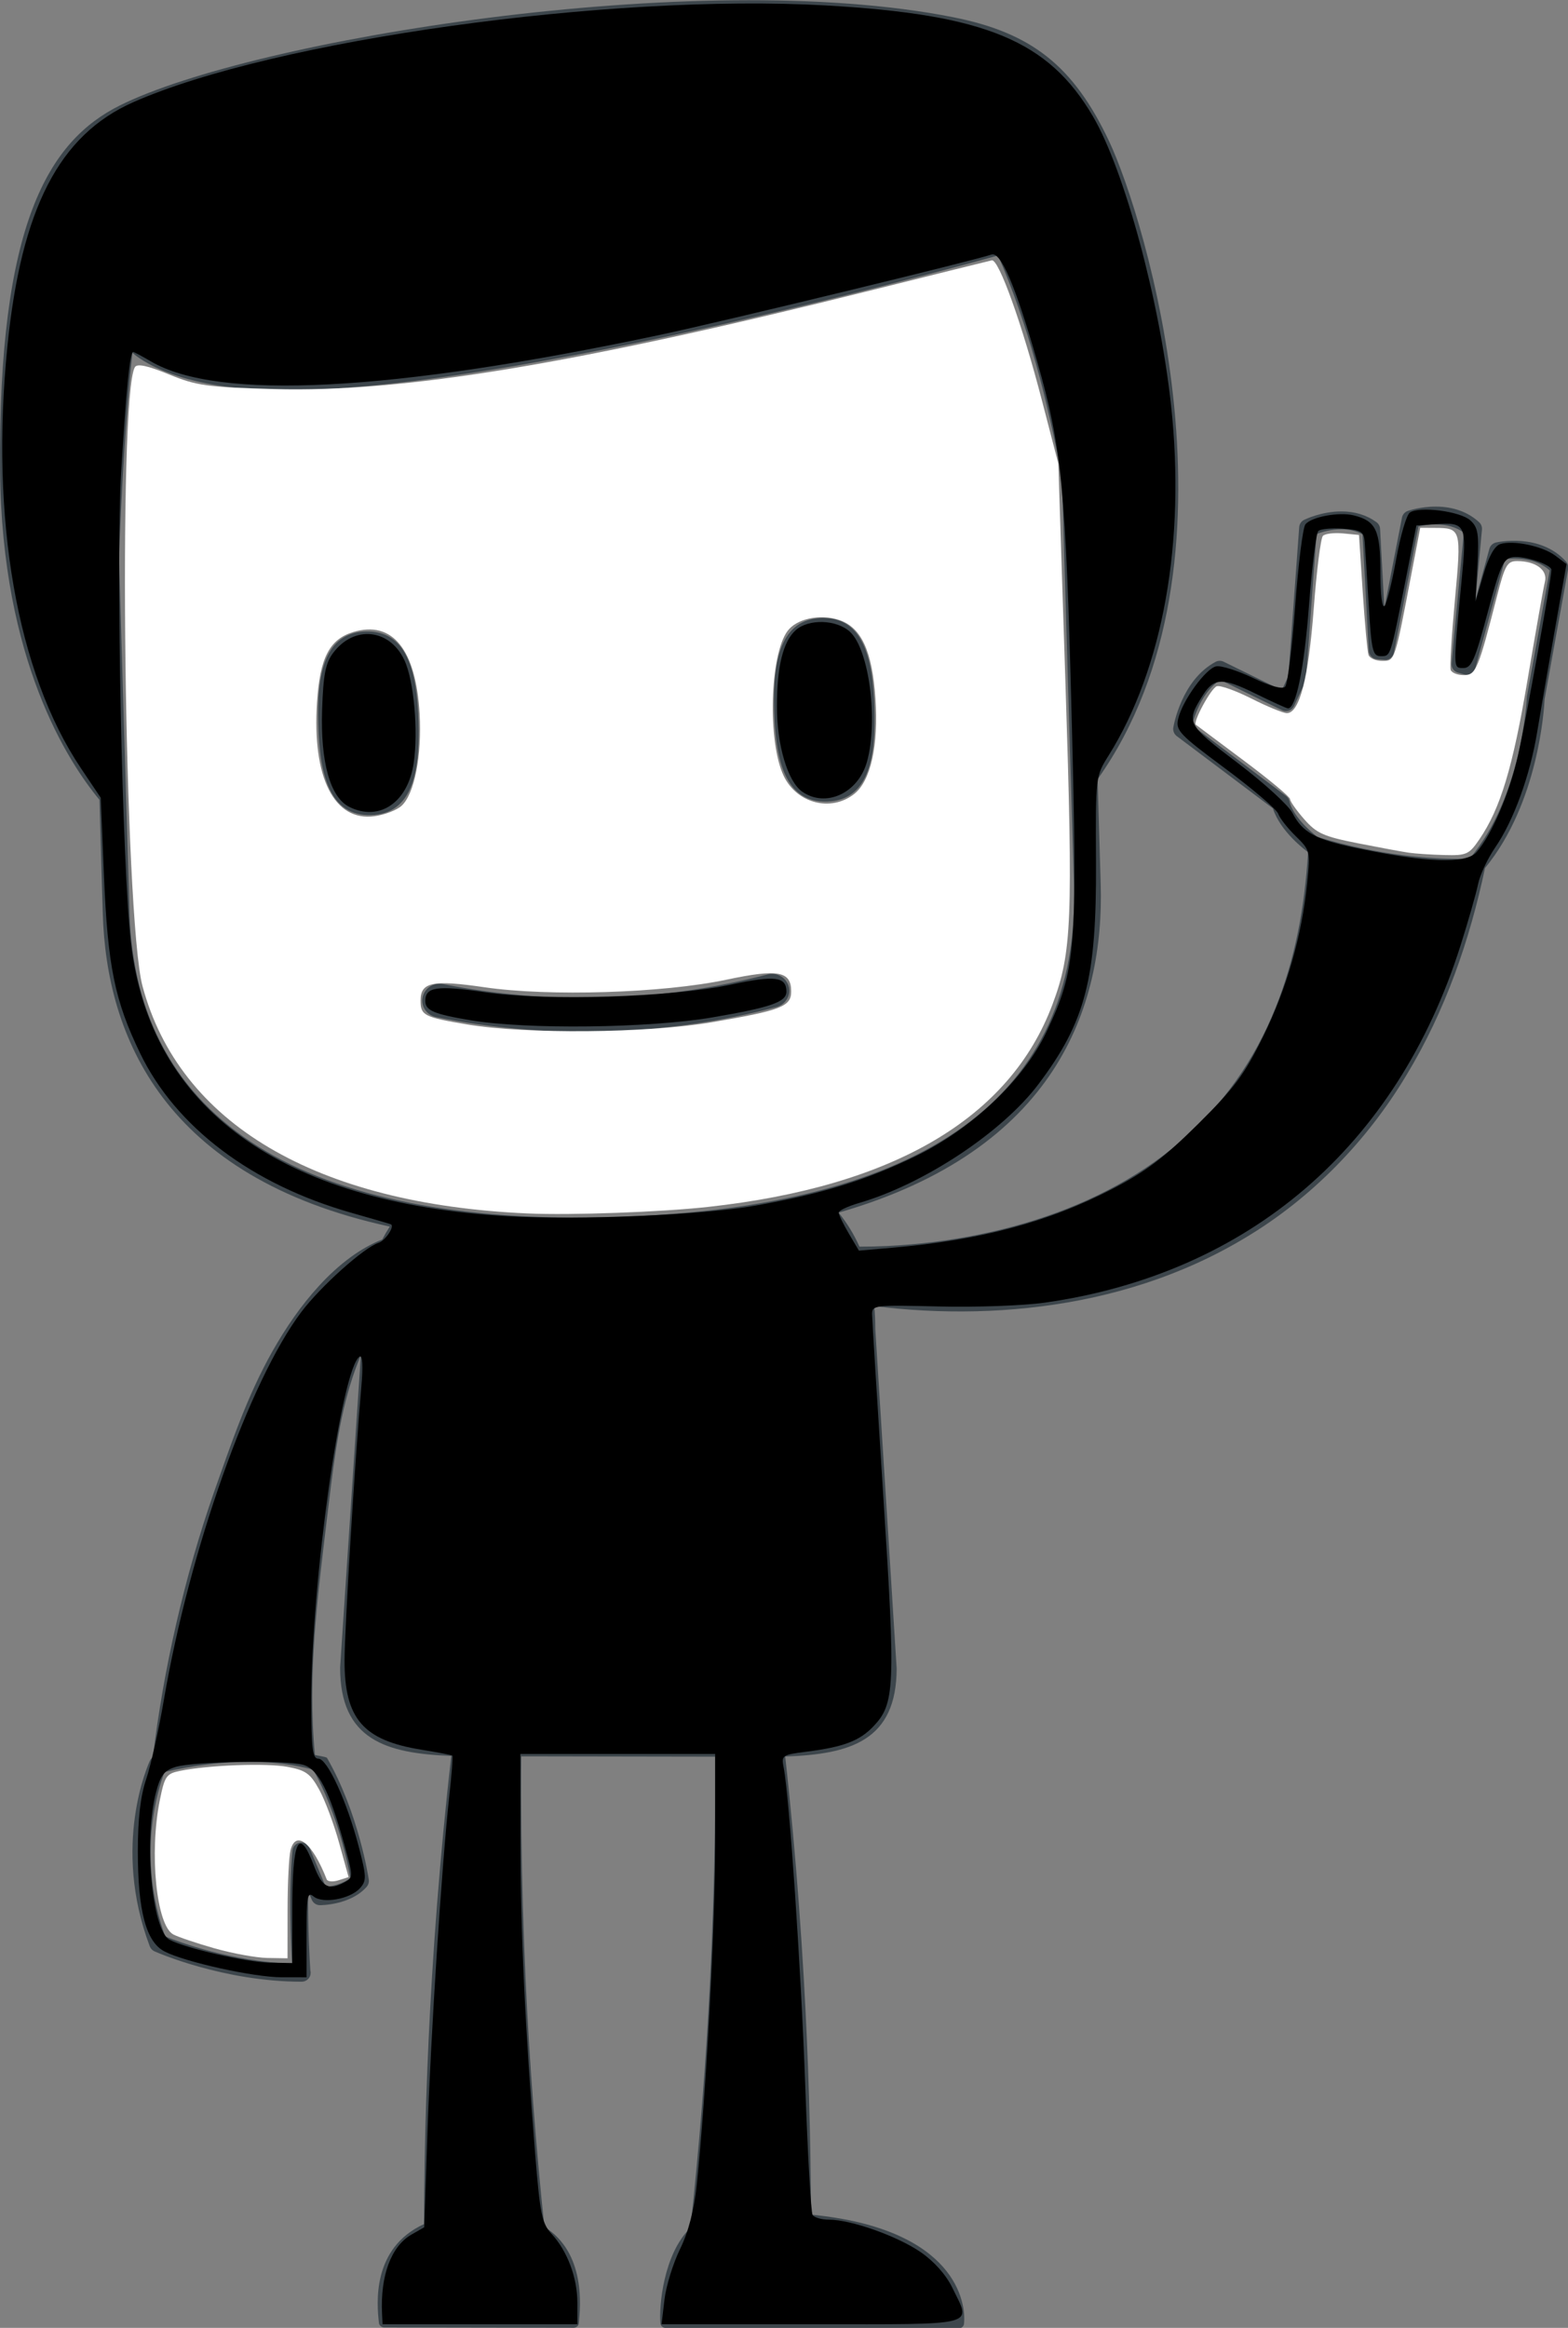 <?xml version="1.0" encoding="UTF-8" standalone="no"?>
<!-- Created with Inkscape (http://www.inkscape.org/) -->

<svg
   xmlns:dc="http://purl.org/dc/elements/1.1/"
   xmlns:cc="http://creativecommons.org/ns#"
   xmlns:rdf="http://www.w3.org/1999/02/22-rdf-syntax-ns#"
   xmlns:svg="http://www.w3.org/2000/svg"
   xmlns="http://www.w3.org/2000/svg"
   xmlns:sodipodi="http://sodipodi.sourceforge.net/DTD/sodipodi-0.dtd"
   xmlns:inkscape="http://www.inkscape.org/namespaces/inkscape"
   width="250"
   height="371.081"
   id="svg2"
   version="1.1"
   inkscape:version="0.48.4 r9939"
   sodipodi:docname="drawing1.svg">
  <rect width="100%" height="100%" fill="#808080" stroke="none"/>
  <defs
     id="defs4" />
  <sodipodi:namedview
     id="base"
     pagecolor="#888888"
     bordercolor="#666666"
     borderopacity="1.0"
     inkscape:pageopacity="1"
     inkscape:pageshadow="2"
     inkscape:zoom="1.32"
     inkscape:cx="66.446383"
     inkscape:cy="120.12487"
     inkscape:document-units="px"
     inkscape:current-layer="layer1"
     showgrid="false"
     inkscape:window-width="1615"
     inkscape:window-height="1026"
     inkscape:window-x="1431"
     inkscape:window-y="24"
     inkscape:window-maximized="1"
     fit-margin-top="0"
     fit-margin-left="0"
     fit-margin-right="0"
     fit-margin-bottom="0"
     showguides="false">
    <inkscape:grid
       type="xygrid"
       id="grid2993"
       empspacing="5"
       visible="true"
       enabled="true"
       snapvisiblegridlinesonly="true" />
  </sodipodi:namedview>
  <g
     inkscape:label="Layer 1"
     inkscape:groupmode="layer"
     id="layer1"
     transform="translate(357.152,-627.317)">
    <g
       id="g3265"
       transform="matrix(1.75,0,0,1.75,-401.215,340.042)">
      <path
         inkscape:connector-curvature="0"
         d="m 100.528,237.171 c 3.72,-0.11 4.458,-3.79 4.319,-8.496 -0.139,-4.705 -1.094,-8.332 -4.813,-8.223 -3.718,0.109 -4.459,3.789 -4.32,8.492 0.139,4.707 1.096,8.336 4.814,8.226"
         style="fill:#3d464c;fill-opacity:1;fill-rule:nonzero;stroke:none"
         id="path3071" />
      <path
         inkscape:connector-curvature="0"
         d="m 58.494,221.681 c -3.721,0.11 -4.459,3.789 -4.321,8.495 0.139,4.704 1.096,8.335 4.817,8.225 3.716,-0.11 4.458,-3.791 4.319,-8.496 -0.139,-4.705 -1.099,-8.334 -4.814,-8.224"
         style="fill:#3d464c;fill-opacity:1;fill-rule:nonzero;stroke:none"
         id="path3073" />
      <path
         inkscape:connector-curvature="0"
         d="m 97.031,253.987 c -0.24,-0.814 -1.096,-1.281 -1.924,-1.067 -9.607,2.52 -19.827,2.822 -29.565,0.876 -0.837,-0.168 -1.665,0.35 -1.857,1.18 -0.193,0.828 0.362,1.66 1.245,1.835 10.201,2.04 20.902,1.724 30.965,-0.915 0.872,-0.228 1.377,-1.091 1.135,-1.909"
         style="fill:#3d464c;fill-opacity:1;fill-rule:nonzero;stroke:none"
         id="path3075" />
      <path
         inkscape:connector-curvature="0"
         d="m 167.85,215.304 c -2.364,-2.641 -6.308,-1.746 -6.379,-1.73 -0.291,0.068 -0.521,0.29 -0.6,0.578 l -1.276,4.676 0.603,-6.428 c 0.024,-0.253 -0.071,-0.499 -0.256,-0.672 -1.004,-0.93 -2.368,-1.423 -3.945,-1.425 -1.401,-0.002 -2.513,0.38 -2.559,0.396 -0.274,0.095 -0.474,0.328 -0.529,0.611 l -1.605,8.248 -0.389,-7.225 c -0.011,-0.244 -0.136,-0.471 -0.334,-0.615 -0.892,-0.644 -1.964,-0.975 -3.181,-0.976 -1.816,-0.004 -3.34,0.735 -3.404,0.766 -0.259,0.128 -0.43,0.383 -0.451,0.669 l -0.989,13.575 c -0.071,0.155 -0.204,0.434 -0.345,0.738 -0.1,0.207 -0.185,0.388 -0.256,0.54 l -5.29,-2.596 c -0.235,-0.117 -0.51,-0.111 -0.741,0.013 -3.11,1.665 -3.818,5.808 -3.847,5.984 -0.048,0.297 0.073,0.598 0.314,0.779 l 8.762,6.589 c 0.667,2.111 2.966,3.814 3.2,3.982 -0.297,4.966 -1.192,9.795 -2.976,14.201 -1.873,4.68 -4.775,8.869 -8.707,12.216 -3.917,3.355 -8.827,5.834 -14.164,7.391 -2.667,0.782 -5.442,1.345 -8.262,1.699 -1.41,0.176 -2.832,0.301 -4.258,0.369 -0.826,0.04 -1.675,0.059 -2.505,0.056 -0.488,-1.099 -1.116,-2.135 -1.895,-3.098 19.794,-5.684 24.206,-18.72 23.875,-29.927 l -0.283,-9.55 c 14.008,-19.695 4.269,-51.275 1.061,-58.089 -3.251,-6.906 -7.082,-9.905 -14.218,-11.324 -23.32,-4.633 -63.943,2.054 -75.937,8.044 -6.472,3.235 -11.089,10.768 -10.896,33.3 0.148,17.226 6.204,26.514 9.049,29.939 l 0.306,10.371 c 0.33,11.146 5.535,24.04 26.146,28.508 -0.247,0.383 -0.476,0.774 -0.683,1.175 -1.023,0.405 -1.971,0.951 -2.86,1.596 -1.073,0.784 -2.016,1.664 -2.87,2.59 -1.707,1.856 -3.079,3.893 -4.268,5.98 -2.363,4.192 -3.76,8.43 -5.315,12.797 -2.726,7.793 -4.617,16.176 -5.588,24.199 -0.11,0.079 -0.205,0.179 -0.264,0.305 -0.145,0.31 -3.503,7.707 -0.016,16.921 0.077,0.203 0.231,0.366 0.428,0.455 0.254,0.113 6.294,2.756 13.399,2.768 0.466,0.001 0.83,-0.361 0.83,-0.81 0,-0.076 -0.01,-0.149 -0.029,-0.217 -0.047,-0.743 -0.244,-3.974 -0.195,-7.223 l 0.325,0.78 c 0.126,0.301 0.422,0.499 0.75,0.499 0.114,0 2.799,-0.015 4.253,-1.676 0.156,-0.18 0.227,-0.419 0.191,-0.654 -0.035,-0.244 -0.92,-6.058 -3.799,-11.081 -0.071,-0.122 -0.989,-0.215 -1.109,-0.286 -0.695,-7.29 0.243,-14.383 1.095,-21.499 0.5,-4.067 0.955,-8.374 2.102,-12.146 0.29,-0.949 0.62,-1.881 0.993,-2.777 l -1.892,28.465 c -0.011,6.574 4.164,7.834 10.128,8.057 -0.261,2.27 -0.497,4.535 -0.716,6.815 -0.424,4.455 -0.773,8.92 -1.046,13.393 -0.457,7.456 -0.698,14.938 -0.728,22.438 -4.79,2.201 -4.29,7.287 -4.104,9 0.026,0.23 0.249,0.414 0.478,0.414 l 17.268,0.029 c 0.232,0 0.446,-0.182 0.466,-0.415 0.144,-1.482 0.659,-6.416 -3.137,-8.779 -0.791,-7.5 -1.365,-15.046 -1.714,-22.615 -0.199,-4.383 -0.328,-8.773 -0.381,-13.165 -0.024,-2.354 -0.032,-4.72 -0.01,-7.076 0.086,0 0.169,0 0.254,0 l 17.161,0.029 c 0.085,0 0.17,0 0.254,0 0.014,2.357 0,4.724 -0.034,7.077 -0.068,4.393 -0.211,8.783 -0.427,13.162 -0.374,7.595 -0.975,15.168 -1.798,22.692 -2.47,2.375 -2.874,7.188 -2.732,8.688 0.019,0.231 0.233,0.416 0.465,0.416 l 26.714,0.045 c 0.232,0 0.454,-0.181 0.48,-0.412 0.211,-1.879 -0.678,-8.666 -13.944,-9.955 -0.021,-7.191 -0.238,-14.365 -0.652,-21.515 -0.26,-4.474 -0.593,-8.94 -1.003,-13.396 -0.211,-2.281 -0.437,-4.546 -0.691,-6.817 5.964,-0.203 10.144,-1.45 10.154,-8.024 l -1.949,-30.933 c 10e-4,-0.7 -0.031,-1.393 -0.094,-2.076 0.32,0.04 0.64,0.08 0.963,0.117 1.565,0.174 3.136,0.285 4.713,0.339 3.156,0.107 6.343,-0.019 9.537,-0.424 6.371,-0.806 12.853,-2.764 18.72,-6.329 5.874,-3.526 10.944,-8.716 14.523,-14.682 3.592,-5.909 5.819,-12.421 7.189,-18.914 4.874,-5.925 5.39,-14.511 5.43,-15.387 l 2.143,-11.849 c 0.045,-0.247 -0.026,-0.5 -0.194,-0.689 z M 57.101,335.207 c -0.673,0.56 -1.647,0.76 -2.241,0.83 l -1.478,-3.546 c -0.144,-0.343 -0.505,-0.546 -0.87,-0.489 -0.368,0.056 -0.651,0.352 -0.688,0.723 -0.357,3.586 -0.146,8.352 -0.034,10.307 -5.515,-0.185 -10.322,-1.982 -11.563,-2.485 -2.644,-7.319 -0.636,-13.473 -0.055,-14.98 2.68,-0.616 5.283,-0.926 7.747,-0.921 3.096,0.005 5.112,0.515 5.803,0.723 2.195,3.96 3.135,8.486 3.38,9.839 z m -20.121,-87.9 -0.96,-32.431 c 0.464,-12.104 1.228,-18.589 1.228,-18.589 0,0 3.181,3.231 12.915,3.417 20.823,0.395 65.944,-12.274 65.944,-12.274 2.715,6.195 4.559,13.346 5.82,20.224 l 1.097,37.105 c 0.569,19.21 -13.489,29.389 -41.777,30.255 -28.355,0.854 -43.706,-8.742 -44.268,-27.707 z m 127.313,-19.7 c -0.006,0.037 -0.011,0.076 -0.013,0.115 -0.005,0.09 -0.394,8.97 -5.213,14.656 -0.231,0.008 -0.581,0.016 -1.035,0.016 -2.366,-0.004 -7.164,-0.271 -12.818,-1.996 -0.693,-0.52 -2.243,-1.915 -2.564,-3.272 -0.044,-0.185 -0.151,-0.349 -0.302,-0.461 l -8.565,-6.441 c 0.237,-0.936 0.932,-3.047 2.561,-4.138 l 5.645,2.77 c 0.203,0.099 0.441,0.101 0.652,0.021 0.211,-0.083 0.383,-0.256 0.465,-0.466 0.056,-0.138 0.33,-0.715 0.571,-1.229 0.21,-0.441 0.398,-0.843 0.431,-0.925 0.033,-0.077 0.051,-0.161 0.058,-0.245 l 0.961,-13.215 c 0.486,-0.177 1.344,-0.431 2.268,-0.43 0.726,0.001 1.371,0.158 1.917,0.468 l 0.574,10.602 c 0.021,0.406 0.341,0.735 0.748,0.766 0.205,0.015 0.425,0.035 0.664,0.056 0.412,0.059 0.794,-0.241 0.874,-0.651 l 2.236,-11.494 c 0.369,-0.086 0.94,-0.186 1.583,-0.186 1.022,0.002 1.877,0.251 2.549,0.748 l -1.114,11.899 c -0.039,0.396 0.215,0.76 0.599,0.861 l 0.561,0.158 c 0.209,0.056 0.432,0.033 0.621,-0.075 0.188,-0.106 0.326,-0.284 0.384,-0.494 l 2.71,-9.941 c 0.865,-0.1 2.754,-0.154 4.069,1.035 l -2.078,11.489"
         style="fill:#3d464c;fill-opacity:1;fill-rule:nonzero;stroke:none"
         id="path3077" />
    </g>
    <path
       style="fill:#ffffff"
       d="m 84.098,193.43 c -33.731,-1.475 -55.528,-14.347 -61.378,-36.247 -2.908,-10.886 -3.931,-94.258 -1.21,-98.659 0.368,-0.596 2.003,-0.247 5.421,1.156 4.4,1.806 6.09,2.042 16.741,2.337 20.642,0.573 48.17,-3.987 95.611,-15.837 9.935,-2.482 18.417,-4.587 18.849,-4.678 1.107,-0.234 4.823,10.132 7.952,22.183 l 2.655,10.227 1.142,35.227 c 1.221,37.683 1.017,42.711 -2.067,50.954 -6.791,18.15 -25.33,29.051 -54.927,32.299 -7.571,0.831 -21.799,1.344 -28.788,1.039 z m 29.319,-30.465 c 11.159,-1.908 12.726,-2.513 12.726,-4.918 0,-3.248 -2.074,-3.622 -10.358,-1.87 -10.077,2.131 -28.252,2.699 -38.506,1.203 -8.328,-1.215 -10.227,-0.822 -10.227,2.118 0,2.372 0.536,2.646 7.444,3.809 9.299,1.565 28.764,1.394 38.921,-0.343 l 0,0 z M 64.02,128.458 c 2.052,-1.857 3.265,-8.048 2.88,-14.698 -0.594,-10.257 -4.339,-14.877 -10.551,-13.016 -3.818,1.144 -5.344,4.101 -5.808,11.249 -0.777,11.983 2.754,18.979 9.146,18.122 1.615,-0.217 3.565,-0.962 4.333,-1.657 l 0,0 z M 136.192,126.568 c 2.633,-2.071 3.896,-7.761 3.384,-15.24 -0.521,-7.599 -2.272,-11.358 -5.828,-12.507 -3.057,-0.988 -6.742,-0.192 -8.188,1.769 -2.823,3.828 -3.192,17.653 -0.616,23.081 2.09,4.404 7.546,5.809 11.248,2.898 l 0,0 z"
       id="path2987"
       inkscape:connector-curvature="0"
       transform="translate(-357.152,627.317)" />
    <path
       style="fill:#ffffff"
       d="m 224.628,135.929 c -1.042,-0.152 -4.71,-0.831 -8.152,-1.51 -5.423,-1.069 -6.56,-1.578 -8.523,-3.814 -1.246,-1.419 -2.265,-2.867 -2.265,-3.219 0,-0.351 -3.324,-3.119 -7.386,-6.15 -4.062,-3.031 -7.501,-5.602 -7.64,-5.713 -0.506,-0.402 2.411,-5.776 3.325,-6.127 0.516,-0.198 3.009,0.686 5.541,1.964 2.532,1.278 5.072,2.323 5.646,2.323 2.018,0 3.445,-5.547 4.286,-16.657 0.457,-6.036 1.116,-11.26 1.464,-11.608 0.348,-0.348 1.785,-0.523 3.192,-0.389 l 2.558,0.245 0.597,9.091 c 0.328,5 0.744,9.517 0.923,10.038 0.18,0.521 1.161,0.947 2.181,0.947 2.04,0 1.977,0.19 4.725,-14.205 l 1.338,-7.008 2.315,0.012 c 4.22,0.021 4.263,0.176 3.215,11.492 -0.525,5.666 -0.828,10.68 -0.675,11.142 0.154,0.462 1.09,0.839 2.081,0.839 1.945,0 2.291,-0.822 5.333,-12.689 1.245,-4.856 1.614,-5.492 3.184,-5.492 2.964,0 4.892,1.428 4.43,3.282 -0.225,0.903 -1.472,7.949 -2.771,15.657 -2.358,13.993 -4.316,20.477 -7.674,25.408 -1.651,2.424 -2.052,2.605 -5.567,2.514 -2.083,-0.054 -4.64,-0.222 -5.682,-0.374 z"
       id="path2989"
       inkscape:connector-curvature="0"
       transform="translate(-357.152,627.317)" />
    <path
       style="fill:#ffffff"
       d="m 34.196,310.577 c -2.863,-0.816 -5.817,-1.811 -6.564,-2.211 -2.692,-1.441 -3.851,-12.932 -2.156,-21.373 0.776,-3.864 1.045,-4.257 3.22,-4.701 4.541,-0.927 13.758,-1.272 17.142,-0.642 2.913,0.543 3.645,1.07 5.062,3.644 0.911,1.655 2.336,5.467 3.166,8.47 l 1.51,5.46 -1.614,0.512 c -0.888,0.282 -1.731,0.211 -1.875,-0.157 -2.268,-5.802 -4.888,-7.932 -5.758,-4.683 -0.257,0.958 -0.471,5.236 -0.477,9.506 l -0.01,7.765 -3.22,-0.054 c -1.771,-0.03 -5.562,-0.722 -8.425,-1.538 z"
       id="path2991"
       inkscape:connector-curvature="0"
       transform="translate(-357.152,627.317)" />
    <path
       style="fill:#000000"
       d="m 60.912,368.797 c -0.285,-6.048 1.457,-10.731 4.681,-12.581 l 2.045,-1.173 0.501,-14.809 c 0.531,-15.708 2.305,-43.133 3.478,-53.778 0.388,-3.517 0.619,-6.48 0.514,-6.585 -0.105,-0.105 -2.342,-0.537 -4.972,-0.961 -9.257,-1.491 -12.223,-4.926 -12.225,-14.16 -0.001,-5.03 1.661,-32.171 2.68,-43.758 0.284,-3.235 0.183,-5.022 -0.27,-4.743 -2.877,1.778 -7.714,36.078 -7.714,54.703 0,7.883 0.185,9.397 1.146,9.397 1.42,0 4.558,6.852 6.419,14.015 1.242,4.783 1.263,5.432 0.211,6.614 -1.556,1.75 -5.951,2.541 -7.406,1.334 -0.985,-0.817 -1.128,-0.06 -1.128,5.975 l 0,6.911 -3.977,-0.005 c -4.439,-0.006 -15.385,-2.421 -18.67,-4.12 -2.936,-1.518 -4.247,-6.44 -4.247,-15.95 0,-5.234 0.413,-8.8 1.336,-11.537 0.735,-2.179 2.008,-7.891 2.829,-12.693 4.068,-23.798 13.612,-50.722 21.879,-61.724 3.079,-4.098 10.013,-10.311 12.333,-11.051 1.073,-0.342 2.597,-2.608 1.982,-2.946 -0.114,-0.062 -2.934,-0.886 -6.268,-1.83 -15.905,-4.505 -28.03,-13.653 -33.731,-25.45 -4.043,-8.366 -5.168,-13.892 -5.768,-28.34 l -0.515,-12.39 -3.167,-4.723 C 2.695,107.239 -1.586,82.674 1.176,55.241 3.392,33.229 9.43,21.517 21.259,16.286 43.621,6.396 97.157,-1.081 131.661,0.867 c 25.464,1.437 35.521,5.612 42.595,17.683 5.019,8.564 10.642,29.358 12.453,46.051 2.349,21.651 -1.269,41.954 -9.949,55.823 -2.083,3.329 -2.085,3.34 -2.015,17.045 0.094,18.596 -1.655,25.347 -9.149,35.321 -5.768,7.676 -18.283,15.968 -28.656,18.984 -1.771,0.515 -3.22,1.204 -3.22,1.531 0,0.327 0.725,1.823 1.611,3.326 l 1.611,2.731 5.396,-0.469 c 14.07,-1.223 24.817,-4.093 34.942,-9.333 5.361,-2.774 8.289,-4.985 13.701,-10.347 5.833,-5.778 7.423,-7.916 10.422,-14.015 3.754,-7.633 6.155,-16.013 7.011,-24.467 0.511,-5.05 0.477,-5.192 -1.827,-7.444 -1.292,-1.263 -2.546,-2.866 -2.788,-3.564 -0.242,-0.697 -4.036,-3.938 -8.433,-7.201 -7.369,-5.47 -7.956,-6.091 -7.516,-7.955 0.688,-2.912 4.404,-8.027 6.064,-8.347 0.78,-0.15 3.41,0.68 5.846,1.844 2.76,1.319 4.697,1.849 5.139,1.405 0.391,-0.391 1.111,-6.166 1.601,-12.833 0.49,-6.667 1.223,-12.538 1.63,-13.048 0.962,-1.204 5.371,-2.019 7.727,-1.428 3.528,0.886 4.225,2.369 4.225,9 0,3.527 0.281,5.851 0.657,5.438 0.362,-0.396 1.201,-3.76 1.866,-7.476 0.665,-3.716 1.647,-7.055 2.184,-7.42 1.53,-1.042 8.033,-0.2 9.632,1.247 1.241,1.123 1.401,2.126 1.138,7.118 l -0.306,5.811 1.275,-4.352 c 0.829,-2.829 1.765,-4.508 2.674,-4.796 2.083,-0.661 6.774,0.328 8.788,1.853 l 1.771,1.341 -1.873,10.552 c -1.03,5.804 -2.294,13.109 -2.809,16.234 -1.144,6.948 -3.744,14.096 -6.685,18.379 -1.213,1.767 -2.445,4.405 -2.739,5.863 -0.294,1.458 -1.561,5.89 -2.817,9.848 -10.142,31.964 -33.78,52.243 -66.267,56.851 -3.39,0.481 -10.976,0.755 -16.857,0.61 -10.282,-0.254 -10.692,-0.206 -10.669,1.251 0.013,0.833 0.828,14.048 1.812,29.367 1.937,30.176 1.823,32.729 -1.624,36.336 -2.21,2.311 -4.761,3.272 -10.67,4.019 -3.855,0.487 -4.004,0.591 -3.619,2.515 0.906,4.531 2.775,32.074 3.439,50.686 0.39,10.941 0.919,20.23 1.174,20.644 0.256,0.413 1.437,0.752 2.625,0.752 3.5,0 10.893,2.618 14.606,5.173 2.132,1.467 4.055,3.626 5.038,5.657 3.026,6.25 4.61,5.837 -22.379,5.837 l -23.969,0 0.466,-3.931 c 0.256,-2.162 1.374,-5.788 2.484,-8.056 1.34,-2.738 2.234,-6.192 2.661,-10.273 1.479,-14.146 2.934,-41.116 2.934,-54.401 l 0,-14.247 -15.53,0 -15.53,0 0.007,13.826 c 0.007,14.071 0.761,30.076 2.348,49.811 0.783,9.743 1.081,11.199 2.633,12.879 2.501,2.707 4.103,6.986 4.103,10.961 l -4.5e-5,3.433 -15.53,0 -15.53,0 -0.08,-1.705 z M 46.598,304.655 c 0,-11.447 1.026,-13.605 3.449,-7.259 1.322,3.461 2.34,4.013 4.885,2.651 1.384,-0.741 1.384,-0.878 -0.008,-5.9 -2.404,-8.677 -4.192,-12.157 -6.585,-12.823 -2.809,-0.781 -17.419,-0.544 -20.302,0.329 -1.853,0.561 -2.436,1.309 -3.159,4.049 -1.982,7.519 -0.658,22.002 2.15,23.505 2.539,1.359 12.282,3.588 15.971,3.655 l 3.598,0.065 0,-8.271 z m 73.864,-112.471 c 10.581,-1.883 17.551,-4.028 25.379,-7.809 9.119,-4.405 17.403,-12.256 21.034,-19.934 4.69,-9.919 4.939,-13.075 3.983,-50.379 -0.924,-36.03 -1.575,-42.738 -5.475,-56.382 -3.464,-12.12 -5.841,-17.669 -7.325,-17.099 -2.073,0.795 -43.119,10.743 -52.748,12.783 -42.992,9.111 -70.577,10.544 -81.289,4.224 -1.38,-0.814 -2.64,-1.481 -2.799,-1.481 -0.506,0 -1.107,6.069 -1.91,19.263 -0.849,13.954 0.171,62.802 1.565,74.911 3.036,26.385 23.84,41.49 60.035,43.591 11.325,0.657 31.116,-0.188 39.549,-1.689 z m 114.949,-56.341 c 2.414,-2.738 5.216,-9.267 6.618,-15.419 1.22,-5.358 5.327,-28.169 5.327,-29.591 0,-0.832 -4.384,-2.277 -6.138,-2.022 -1.53,0.222 -2.013,1.287 -4.06,8.964 -1.973,7.399 -2.55,8.712 -3.825,8.712 -1.681,0 -1.675,0.305 -0.298,-13.947 0.865,-8.957 0.704,-9.302 -4.207,-8.978 l -2.999,0.198 -1.723,8.712 c -2.444,12.36 -2.366,12.121 -3.963,12.121 -1.28,0 -1.478,-0.844 -1.915,-8.144 -0.268,-4.479 -0.557,-8.996 -0.641,-10.038 -0.135,-1.668 -0.55,-1.922 -3.476,-2.132 -1.827,-0.131 -3.596,0.04 -3.931,0.379 -0.334,0.339 -1.003,5.73 -1.485,11.98 -0.771,9.983 -2.06,16.288 -3.33,16.288 -0.222,0 -2.584,-1.075 -5.249,-2.389 -5.167,-2.548 -6.57,-2.503 -8.318,0.265 -2.758,4.369 -2.618,4.644 5.516,10.804 4.181,3.166 8.124,6.767 8.762,8.001 1.602,3.097 3.623,4.2 10.22,5.58 11.153,2.332 17.448,2.548 19.116,0.656 l 0,0 z"
       id="path2992"
       inkscape:connector-curvature="0"
       transform="translate(-357.152,627.317)" />
    <path
       style="fill:#000000"
       d="m 127.901,126.193 c -2.318,-1.624 -4.031,-7.406 -4.027,-13.591 0.005,-6.363 0.979,-10.323 2.984,-12.138 2.057,-1.862 6.562,-1.718 8.687,0.278 3.034,2.851 4.503,14.141 2.688,20.673 -1.393,5.017 -6.573,7.412 -10.333,4.778 l 0,0 z"
       id="path2994"
       inkscape:connector-curvature="0"
       transform="translate(-357.152,627.317)" />
    <path
       style="fill:#000000"
       d="m 55.689,128.623 c -3.042,-1.522 -4.611,-7.137 -4.331,-15.498 0.187,-5.59 0.541,-7.41 1.761,-9.043 3.319,-4.446 8.965,-3.887 11.343,1.123 1.524,3.211 2.258,11.348 1.487,16.486 -0.938,6.253 -5.482,9.323 -10.259,6.932 z"
       id="path2996"
       inkscape:connector-curvature="0"
       transform="translate(-357.152,627.317)" />
    <path
       style="fill:#000000"
       d=""
       id="path2998"
       inkscape:connector-curvature="0"
       transform="translate(-357.152,627.317)" />
    <path
       style="fill:#000000"
       d="m 75.007,162.634 c -5.813,-0.971 -7.197,-1.561 -7.197,-3.069 0,-2.242 1.846,-2.516 9.47,-1.404 9.928,1.447 29.764,0.828 39.391,-1.23 6.891,-1.473 8.715,-1.235 8.715,1.138 0,1.657 -2.456,2.513 -11.78,4.107 -10.103,1.727 -29.621,1.96 -38.599,0.459 z"
       id="path3000"
       inkscape:connector-curvature="0"
       transform="translate(-357.152,627.317)" />
  </g>
</svg>
